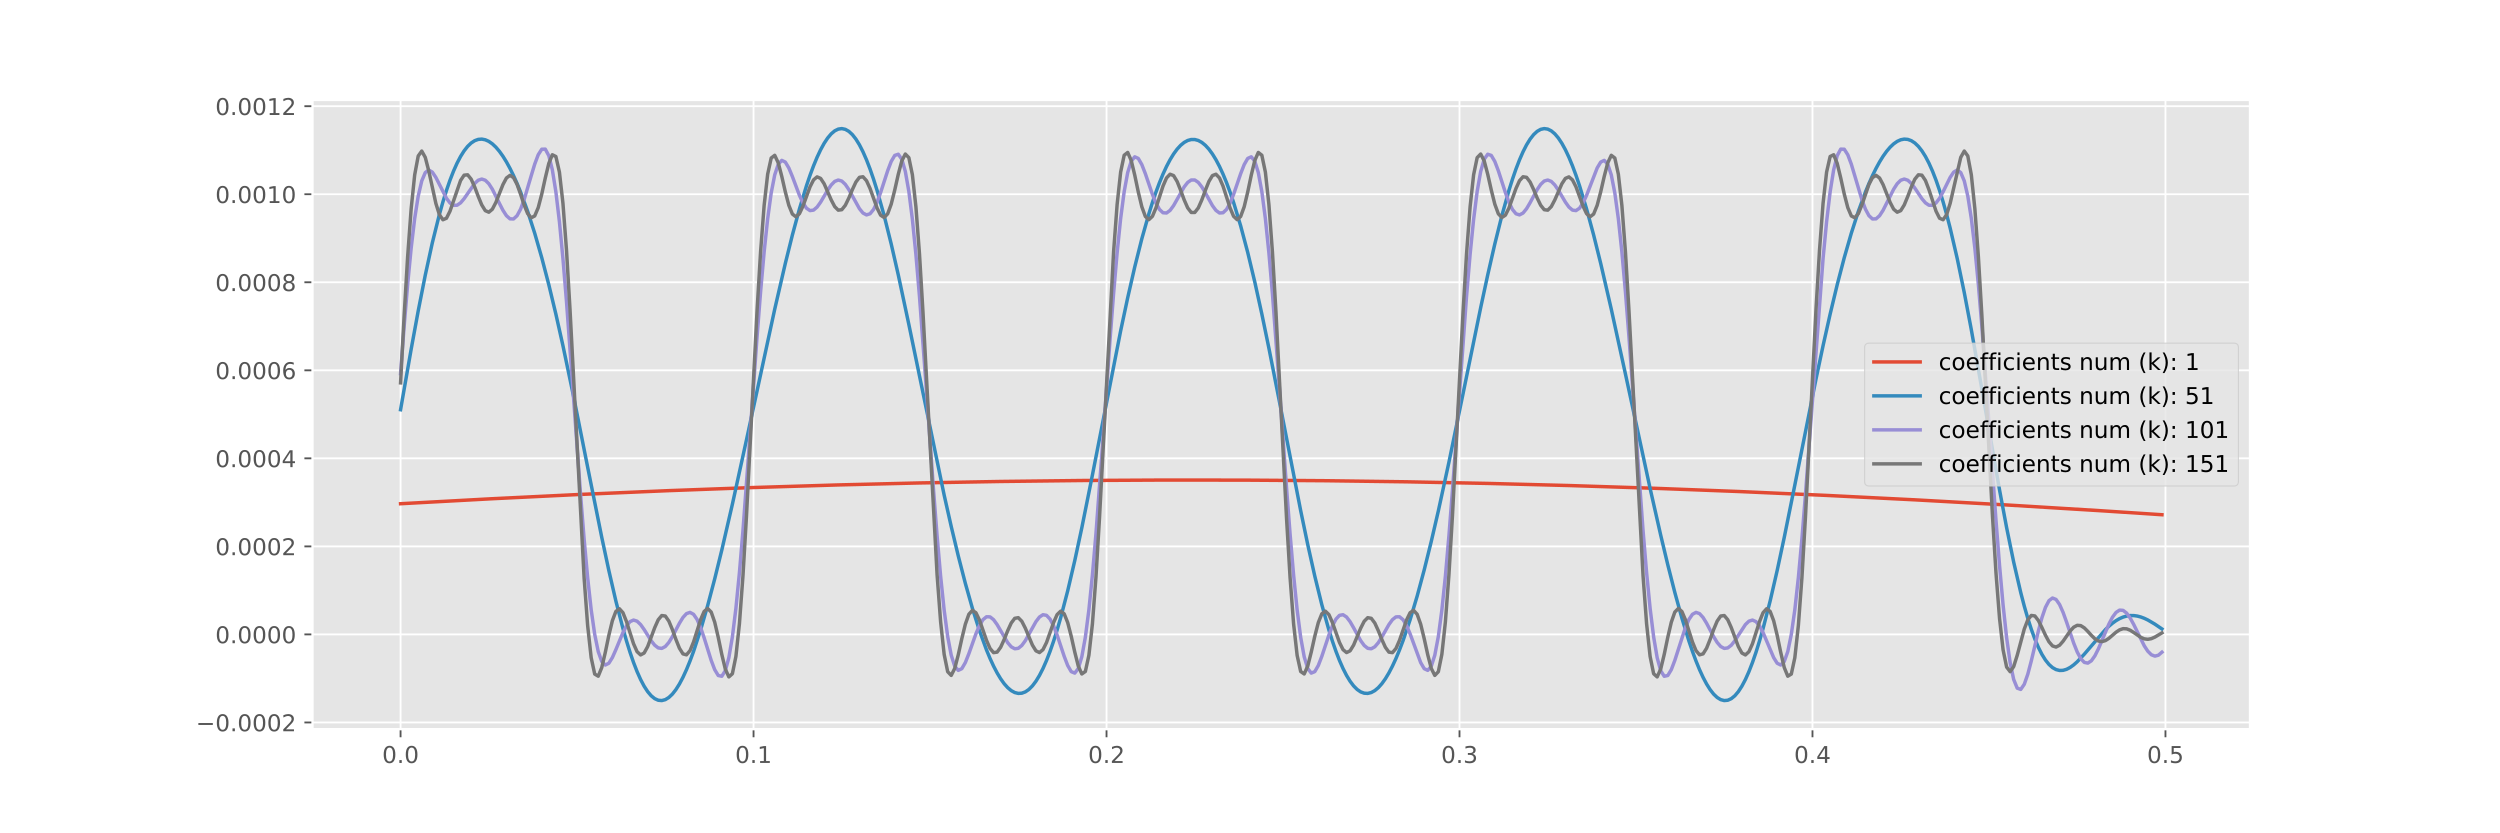<?xml version="1.0" encoding="utf-8" standalone="no"?>
<!DOCTYPE svg PUBLIC "-//W3C//DTD SVG 1.1//EN"
  "http://www.w3.org/Graphics/SVG/1.1/DTD/svg11.dtd">
<!-- Created with matplotlib (https://matplotlib.org/) -->
<svg height="360pt" version="1.1" viewBox="0 0 1080 360" width="1080pt" xmlns="http://www.w3.org/2000/svg" xmlns:xlink="http://www.w3.org/1999/xlink">
 <defs>
  <style type="text/css">
*{stroke-linecap:butt;stroke-linejoin:round;}
  </style>
 </defs>
 <g id="figure_1">
  <g id="patch_1">
   <path d="M 0 360 
L 1080 360 
L 1080 0 
L 0 0 
z
" style="fill:#ffffff;"/>
  </g>
  <g id="axes_1">
   <g id="patch_2">
    <path d="M 135 315 
L 972 315 
L 972 43.2 
L 135 43.2 
z
" style="fill:#e5e5e5;"/>
   </g>
   <g id="matplotlib.axis_1">
    <g id="xtick_1">
     <g id="line2d_1">
      <path clip-path="url(#p3562138bd5)" d="M 173.045 315 
L 173.045 43.2 
" style="fill:none;stroke:#ffffff;stroke-linecap:square;stroke-width:0.8;"/>
     </g>
     <g id="line2d_2">
      <defs>
       <path d="M 0 0 
L 0 3.5 
" id="mae68932c5f" style="stroke:#555555;stroke-width:0.8;"/>
      </defs>
      <g>
       <use style="fill:#555555;stroke:#555555;stroke-width:0.8;" x="173.045" xlink:href="#mae68932c5f" y="315"/>
      </g>
     </g>
     <g id="text_1">
      <!-- 0.0 -->
      <defs>
       <path d="M 31.781 66.406 
Q 24.172 66.406 20.328 58.906 
Q 16.5 51.422 16.5 36.375 
Q 16.5 21.391 20.328 13.891 
Q 24.172 6.391 31.781 6.391 
Q 39.453 6.391 43.281 13.891 
Q 47.125 21.391 47.125 36.375 
Q 47.125 51.422 43.281 58.906 
Q 39.453 66.406 31.781 66.406 
z
M 31.781 74.219 
Q 44.047 74.219 50.516 64.516 
Q 56.984 54.828 56.984 36.375 
Q 56.984 17.969 50.516 8.266 
Q 44.047 -1.422 31.781 -1.422 
Q 19.531 -1.422 13.062 8.266 
Q 6.594 17.969 6.594 36.375 
Q 6.594 54.828 13.062 64.516 
Q 19.531 74.219 31.781 74.219 
z
" id="DejaVuSans-48"/>
       <path d="M 10.688 12.406 
L 21 12.406 
L 21 0 
L 10.688 0 
z
" id="DejaVuSans-46"/>
      </defs>
      <g style="fill:#555555;" transform="translate(165.094 329.598)scale(0.1 -0.1)">
       <use xlink:href="#DejaVuSans-48"/>
       <use x="63.623" xlink:href="#DejaVuSans-46"/>
       <use x="95.41" xlink:href="#DejaVuSans-48"/>
      </g>
     </g>
    </g>
    <g id="xtick_2">
     <g id="line2d_3">
      <path clip-path="url(#p3562138bd5)" d="M 325.532 315 
L 325.532 43.2 
" style="fill:none;stroke:#ffffff;stroke-linecap:square;stroke-width:0.8;"/>
     </g>
     <g id="line2d_4">
      <g>
       <use style="fill:#555555;stroke:#555555;stroke-width:0.8;" x="325.532" xlink:href="#mae68932c5f" y="315"/>
      </g>
     </g>
     <g id="text_2">
      <!-- 0.1 -->
      <defs>
       <path d="M 12.406 8.297 
L 28.516 8.297 
L 28.516 63.922 
L 10.984 60.406 
L 10.984 69.391 
L 28.422 72.906 
L 38.281 72.906 
L 38.281 8.297 
L 54.391 8.297 
L 54.391 0 
L 12.406 0 
z
" id="DejaVuSans-49"/>
      </defs>
      <g style="fill:#555555;" transform="translate(317.581 329.598)scale(0.1 -0.1)">
       <use xlink:href="#DejaVuSans-48"/>
       <use x="63.623" xlink:href="#DejaVuSans-46"/>
       <use x="95.41" xlink:href="#DejaVuSans-49"/>
      </g>
     </g>
    </g>
    <g id="xtick_3">
     <g id="line2d_5">
      <path clip-path="url(#p3562138bd5)" d="M 478.019 315 
L 478.019 43.2 
" style="fill:none;stroke:#ffffff;stroke-linecap:square;stroke-width:0.8;"/>
     </g>
     <g id="line2d_6">
      <g>
       <use style="fill:#555555;stroke:#555555;stroke-width:0.8;" x="478.019" xlink:href="#mae68932c5f" y="315"/>
      </g>
     </g>
     <g id="text_3">
      <!-- 0.2 -->
      <defs>
       <path d="M 19.188 8.297 
L 53.609 8.297 
L 53.609 0 
L 7.328 0 
L 7.328 8.297 
Q 12.938 14.109 22.625 23.891 
Q 32.328 33.688 34.812 36.531 
Q 39.547 41.844 41.422 45.531 
Q 43.312 49.219 43.312 52.781 
Q 43.312 58.594 39.234 62.25 
Q 35.156 65.922 28.609 65.922 
Q 23.969 65.922 18.812 64.312 
Q 13.672 62.703 7.812 59.422 
L 7.812 69.391 
Q 13.766 71.781 18.938 73 
Q 24.125 74.219 28.422 74.219 
Q 39.75 74.219 46.484 68.547 
Q 53.219 62.891 53.219 53.422 
Q 53.219 48.922 51.531 44.891 
Q 49.859 40.875 45.406 35.406 
Q 44.188 33.984 37.641 27.219 
Q 31.109 20.453 19.188 8.297 
z
" id="DejaVuSans-50"/>
      </defs>
      <g style="fill:#555555;" transform="translate(470.067 329.598)scale(0.1 -0.1)">
       <use xlink:href="#DejaVuSans-48"/>
       <use x="63.623" xlink:href="#DejaVuSans-46"/>
       <use x="95.41" xlink:href="#DejaVuSans-50"/>
      </g>
     </g>
    </g>
    <g id="xtick_4">
     <g id="line2d_7">
      <path clip-path="url(#p3562138bd5)" d="M 630.506 315 
L 630.506 43.2 
" style="fill:none;stroke:#ffffff;stroke-linecap:square;stroke-width:0.8;"/>
     </g>
     <g id="line2d_8">
      <g>
       <use style="fill:#555555;stroke:#555555;stroke-width:0.8;" x="630.506" xlink:href="#mae68932c5f" y="315"/>
      </g>
     </g>
     <g id="text_4">
      <!-- 0.3 -->
      <defs>
       <path d="M 40.578 39.312 
Q 47.656 37.797 51.625 33 
Q 55.609 28.219 55.609 21.188 
Q 55.609 10.406 48.188 4.484 
Q 40.766 -1.422 27.094 -1.422 
Q 22.516 -1.422 17.656 -0.516 
Q 12.797 0.391 7.625 2.203 
L 7.625 11.719 
Q 11.719 9.328 16.594 8.109 
Q 21.484 6.891 26.812 6.891 
Q 36.078 6.891 40.938 10.547 
Q 45.797 14.203 45.797 21.188 
Q 45.797 27.641 41.281 31.266 
Q 36.766 34.906 28.719 34.906 
L 20.219 34.906 
L 20.219 43.016 
L 29.109 43.016 
Q 36.375 43.016 40.234 45.922 
Q 44.094 48.828 44.094 54.297 
Q 44.094 59.906 40.109 62.906 
Q 36.141 65.922 28.719 65.922 
Q 24.656 65.922 20.016 65.031 
Q 15.375 64.156 9.812 62.312 
L 9.812 71.094 
Q 15.438 72.656 20.344 73.438 
Q 25.25 74.219 29.594 74.219 
Q 40.828 74.219 47.359 69.109 
Q 53.906 64.016 53.906 55.328 
Q 53.906 49.266 50.438 45.094 
Q 46.969 40.922 40.578 39.312 
z
" id="DejaVuSans-51"/>
      </defs>
      <g style="fill:#555555;" transform="translate(622.554 329.598)scale(0.1 -0.1)">
       <use xlink:href="#DejaVuSans-48"/>
       <use x="63.623" xlink:href="#DejaVuSans-46"/>
       <use x="95.41" xlink:href="#DejaVuSans-51"/>
      </g>
     </g>
    </g>
    <g id="xtick_5">
     <g id="line2d_9">
      <path clip-path="url(#p3562138bd5)" d="M 782.993 315 
L 782.993 43.2 
" style="fill:none;stroke:#ffffff;stroke-linecap:square;stroke-width:0.8;"/>
     </g>
     <g id="line2d_10">
      <g>
       <use style="fill:#555555;stroke:#555555;stroke-width:0.8;" x="782.993" xlink:href="#mae68932c5f" y="315"/>
      </g>
     </g>
     <g id="text_5">
      <!-- 0.4 -->
      <defs>
       <path d="M 37.797 64.312 
L 12.891 25.391 
L 37.797 25.391 
z
M 35.203 72.906 
L 47.609 72.906 
L 47.609 25.391 
L 58.016 25.391 
L 58.016 17.188 
L 47.609 17.188 
L 47.609 0 
L 37.797 0 
L 37.797 17.188 
L 4.891 17.188 
L 4.891 26.703 
z
" id="DejaVuSans-52"/>
      </defs>
      <g style="fill:#555555;" transform="translate(775.041 329.598)scale(0.1 -0.1)">
       <use xlink:href="#DejaVuSans-48"/>
       <use x="63.623" xlink:href="#DejaVuSans-46"/>
       <use x="95.41" xlink:href="#DejaVuSans-52"/>
      </g>
     </g>
    </g>
    <g id="xtick_6">
     <g id="line2d_11">
      <path clip-path="url(#p3562138bd5)" d="M 935.479 315 
L 935.479 43.2 
" style="fill:none;stroke:#ffffff;stroke-linecap:square;stroke-width:0.8;"/>
     </g>
     <g id="line2d_12">
      <g>
       <use style="fill:#555555;stroke:#555555;stroke-width:0.8;" x="935.479" xlink:href="#mae68932c5f" y="315"/>
      </g>
     </g>
     <g id="text_6">
      <!-- 0.5 -->
      <defs>
       <path d="M 10.797 72.906 
L 49.516 72.906 
L 49.516 64.594 
L 19.828 64.594 
L 19.828 46.734 
Q 21.969 47.469 24.109 47.828 
Q 26.266 48.188 28.422 48.188 
Q 40.625 48.188 47.75 41.5 
Q 54.891 34.812 54.891 23.391 
Q 54.891 11.625 47.562 5.094 
Q 40.234 -1.422 26.906 -1.422 
Q 22.312 -1.422 17.547 -0.641 
Q 12.797 0.141 7.719 1.703 
L 7.719 11.625 
Q 12.109 9.234 16.797 8.062 
Q 21.484 6.891 26.703 6.891 
Q 35.156 6.891 40.078 11.328 
Q 45.016 15.766 45.016 23.391 
Q 45.016 31 40.078 35.438 
Q 35.156 39.891 26.703 39.891 
Q 22.75 39.891 18.812 39.016 
Q 14.891 38.141 10.797 36.281 
z
" id="DejaVuSans-53"/>
      </defs>
      <g style="fill:#555555;" transform="translate(927.528 329.598)scale(0.1 -0.1)">
       <use xlink:href="#DejaVuSans-48"/>
       <use x="63.623" xlink:href="#DejaVuSans-46"/>
       <use x="95.41" xlink:href="#DejaVuSans-53"/>
      </g>
     </g>
    </g>
   </g>
   <g id="matplotlib.axis_2">
    <g id="ytick_1">
     <g id="line2d_13">
      <path clip-path="url(#p3562138bd5)" d="M 135 312.102 
L 972 312.102 
" style="fill:none;stroke:#ffffff;stroke-linecap:square;stroke-width:0.8;"/>
     </g>
     <g id="line2d_14">
      <defs>
       <path d="M 0 0 
L -3.5 0 
" id="mbad7fc44ff" style="stroke:#555555;stroke-width:0.8;"/>
      </defs>
      <g>
       <use style="fill:#555555;stroke:#555555;stroke-width:0.8;" x="135" xlink:href="#mbad7fc44ff" y="312.102"/>
      </g>
     </g>
     <g id="text_7">
      <!-- −0.0002 -->
      <defs>
       <path d="M 10.594 35.5 
L 73.188 35.5 
L 73.188 27.203 
L 10.594 27.203 
z
" id="DejaVuSans-8722"/>
      </defs>
      <g style="fill:#555555;" transform="translate(84.63 315.901)scale(0.1 -0.1)">
       <use xlink:href="#DejaVuSans-8722"/>
       <use x="83.789" xlink:href="#DejaVuSans-48"/>
       <use x="147.412" xlink:href="#DejaVuSans-46"/>
       <use x="179.199" xlink:href="#DejaVuSans-48"/>
       <use x="242.822" xlink:href="#DejaVuSans-48"/>
       <use x="306.445" xlink:href="#DejaVuSans-48"/>
       <use x="370.068" xlink:href="#DejaVuSans-50"/>
      </g>
     </g>
    </g>
    <g id="ytick_2">
     <g id="line2d_15">
      <path clip-path="url(#p3562138bd5)" d="M 135 274.07 
L 972 274.07 
" style="fill:none;stroke:#ffffff;stroke-linecap:square;stroke-width:0.8;"/>
     </g>
     <g id="line2d_16">
      <g>
       <use style="fill:#555555;stroke:#555555;stroke-width:0.8;" x="135" xlink:href="#mbad7fc44ff" y="274.07"/>
      </g>
     </g>
     <g id="text_8">
      <!-- 0.0000 -->
      <g style="fill:#555555;" transform="translate(93.009 277.869)scale(0.1 -0.1)">
       <use xlink:href="#DejaVuSans-48"/>
       <use x="63.623" xlink:href="#DejaVuSans-46"/>
       <use x="95.41" xlink:href="#DejaVuSans-48"/>
       <use x="159.033" xlink:href="#DejaVuSans-48"/>
       <use x="222.656" xlink:href="#DejaVuSans-48"/>
       <use x="286.279" xlink:href="#DejaVuSans-48"/>
      </g>
     </g>
    </g>
    <g id="ytick_3">
     <g id="line2d_17">
      <path clip-path="url(#p3562138bd5)" d="M 135 236.038 
L 972 236.038 
" style="fill:none;stroke:#ffffff;stroke-linecap:square;stroke-width:0.8;"/>
     </g>
     <g id="line2d_18">
      <g>
       <use style="fill:#555555;stroke:#555555;stroke-width:0.8;" x="135" xlink:href="#mbad7fc44ff" y="236.038"/>
      </g>
     </g>
     <g id="text_9">
      <!-- 0.0002 -->
      <g style="fill:#555555;" transform="translate(93.009 239.838)scale(0.1 -0.1)">
       <use xlink:href="#DejaVuSans-48"/>
       <use x="63.623" xlink:href="#DejaVuSans-46"/>
       <use x="95.41" xlink:href="#DejaVuSans-48"/>
       <use x="159.033" xlink:href="#DejaVuSans-48"/>
       <use x="222.656" xlink:href="#DejaVuSans-48"/>
       <use x="286.279" xlink:href="#DejaVuSans-50"/>
      </g>
     </g>
    </g>
    <g id="ytick_4">
     <g id="line2d_19">
      <path clip-path="url(#p3562138bd5)" d="M 135 198.007 
L 972 198.007 
" style="fill:none;stroke:#ffffff;stroke-linecap:square;stroke-width:0.8;"/>
     </g>
     <g id="line2d_20">
      <g>
       <use style="fill:#555555;stroke:#555555;stroke-width:0.8;" x="135" xlink:href="#mbad7fc44ff" y="198.007"/>
      </g>
     </g>
     <g id="text_10">
      <!-- 0.0004 -->
      <g style="fill:#555555;" transform="translate(93.009 201.806)scale(0.1 -0.1)">
       <use xlink:href="#DejaVuSans-48"/>
       <use x="63.623" xlink:href="#DejaVuSans-46"/>
       <use x="95.41" xlink:href="#DejaVuSans-48"/>
       <use x="159.033" xlink:href="#DejaVuSans-48"/>
       <use x="222.656" xlink:href="#DejaVuSans-48"/>
       <use x="286.279" xlink:href="#DejaVuSans-52"/>
      </g>
     </g>
    </g>
    <g id="ytick_5">
     <g id="line2d_21">
      <path clip-path="url(#p3562138bd5)" d="M 135 159.975 
L 972 159.975 
" style="fill:none;stroke:#ffffff;stroke-linecap:square;stroke-width:0.8;"/>
     </g>
     <g id="line2d_22">
      <g>
       <use style="fill:#555555;stroke:#555555;stroke-width:0.8;" x="135" xlink:href="#mbad7fc44ff" y="159.975"/>
      </g>
     </g>
     <g id="text_11">
      <!-- 0.0006 -->
      <defs>
       <path d="M 33.016 40.375 
Q 26.375 40.375 22.484 35.828 
Q 18.609 31.297 18.609 23.391 
Q 18.609 15.531 22.484 10.953 
Q 26.375 6.391 33.016 6.391 
Q 39.656 6.391 43.531 10.953 
Q 47.406 15.531 47.406 23.391 
Q 47.406 31.297 43.531 35.828 
Q 39.656 40.375 33.016 40.375 
z
M 52.594 71.297 
L 52.594 62.312 
Q 48.875 64.062 45.094 64.984 
Q 41.312 65.922 37.594 65.922 
Q 27.828 65.922 22.672 59.328 
Q 17.531 52.734 16.797 39.406 
Q 19.672 43.656 24.016 45.922 
Q 28.375 48.188 33.594 48.188 
Q 44.578 48.188 50.953 41.516 
Q 57.328 34.859 57.328 23.391 
Q 57.328 12.156 50.688 5.359 
Q 44.047 -1.422 33.016 -1.422 
Q 20.359 -1.422 13.672 8.266 
Q 6.984 17.969 6.984 36.375 
Q 6.984 53.656 15.188 63.938 
Q 23.391 74.219 37.203 74.219 
Q 40.922 74.219 44.703 73.484 
Q 48.484 72.75 52.594 71.297 
z
" id="DejaVuSans-54"/>
      </defs>
      <g style="fill:#555555;" transform="translate(93.009 163.774)scale(0.1 -0.1)">
       <use xlink:href="#DejaVuSans-48"/>
       <use x="63.623" xlink:href="#DejaVuSans-46"/>
       <use x="95.41" xlink:href="#DejaVuSans-48"/>
       <use x="159.033" xlink:href="#DejaVuSans-48"/>
       <use x="222.656" xlink:href="#DejaVuSans-48"/>
       <use x="286.279" xlink:href="#DejaVuSans-54"/>
      </g>
     </g>
    </g>
    <g id="ytick_6">
     <g id="line2d_23">
      <path clip-path="url(#p3562138bd5)" d="M 135 121.943 
L 972 121.943 
" style="fill:none;stroke:#ffffff;stroke-linecap:square;stroke-width:0.8;"/>
     </g>
     <g id="line2d_24">
      <g>
       <use style="fill:#555555;stroke:#555555;stroke-width:0.8;" x="135" xlink:href="#mbad7fc44ff" y="121.943"/>
      </g>
     </g>
     <g id="text_12">
      <!-- 0.0008 -->
      <defs>
       <path d="M 31.781 34.625 
Q 24.75 34.625 20.719 30.859 
Q 16.703 27.094 16.703 20.516 
Q 16.703 13.922 20.719 10.156 
Q 24.75 6.391 31.781 6.391 
Q 38.812 6.391 42.859 10.172 
Q 46.922 13.969 46.922 20.516 
Q 46.922 27.094 42.891 30.859 
Q 38.875 34.625 31.781 34.625 
z
M 21.922 38.812 
Q 15.578 40.375 12.031 44.719 
Q 8.5 49.078 8.5 55.328 
Q 8.5 64.062 14.719 69.141 
Q 20.953 74.219 31.781 74.219 
Q 42.672 74.219 48.875 69.141 
Q 55.078 64.062 55.078 55.328 
Q 55.078 49.078 51.531 44.719 
Q 48 40.375 41.703 38.812 
Q 48.828 37.156 52.797 32.312 
Q 56.781 27.484 56.781 20.516 
Q 56.781 9.906 50.312 4.234 
Q 43.844 -1.422 31.781 -1.422 
Q 19.734 -1.422 13.25 4.234 
Q 6.781 9.906 6.781 20.516 
Q 6.781 27.484 10.781 32.312 
Q 14.797 37.156 21.922 38.812 
z
M 18.312 54.391 
Q 18.312 48.734 21.844 45.562 
Q 25.391 42.391 31.781 42.391 
Q 38.141 42.391 41.719 45.562 
Q 45.312 48.734 45.312 54.391 
Q 45.312 60.062 41.719 63.234 
Q 38.141 66.406 31.781 66.406 
Q 25.391 66.406 21.844 63.234 
Q 18.312 60.062 18.312 54.391 
z
" id="DejaVuSans-56"/>
      </defs>
      <g style="fill:#555555;" transform="translate(93.009 125.742)scale(0.1 -0.1)">
       <use xlink:href="#DejaVuSans-48"/>
       <use x="63.623" xlink:href="#DejaVuSans-46"/>
       <use x="95.41" xlink:href="#DejaVuSans-48"/>
       <use x="159.033" xlink:href="#DejaVuSans-48"/>
       <use x="222.656" xlink:href="#DejaVuSans-48"/>
       <use x="286.279" xlink:href="#DejaVuSans-56"/>
      </g>
     </g>
    </g>
    <g id="ytick_7">
     <g id="line2d_25">
      <path clip-path="url(#p3562138bd5)" d="M 135 83.911 
L 972 83.911 
" style="fill:none;stroke:#ffffff;stroke-linecap:square;stroke-width:0.8;"/>
     </g>
     <g id="line2d_26">
      <g>
       <use style="fill:#555555;stroke:#555555;stroke-width:0.8;" x="135" xlink:href="#mbad7fc44ff" y="83.911"/>
      </g>
     </g>
     <g id="text_13">
      <!-- 0.0010 -->
      <g style="fill:#555555;" transform="translate(93.009 87.71)scale(0.1 -0.1)">
       <use xlink:href="#DejaVuSans-48"/>
       <use x="63.623" xlink:href="#DejaVuSans-46"/>
       <use x="95.41" xlink:href="#DejaVuSans-48"/>
       <use x="159.033" xlink:href="#DejaVuSans-48"/>
       <use x="222.656" xlink:href="#DejaVuSans-49"/>
       <use x="286.279" xlink:href="#DejaVuSans-48"/>
      </g>
     </g>
    </g>
    <g id="ytick_8">
     <g id="line2d_27">
      <path clip-path="url(#p3562138bd5)" d="M 135 45.879 
L 972 45.879 
" style="fill:none;stroke:#ffffff;stroke-linecap:square;stroke-width:0.8;"/>
     </g>
     <g id="line2d_28">
      <g>
       <use style="fill:#555555;stroke:#555555;stroke-width:0.8;" x="135" xlink:href="#mbad7fc44ff" y="45.879"/>
      </g>
     </g>
     <g id="text_14">
      <!-- 0.0012 -->
      <g style="fill:#555555;" transform="translate(93.009 49.679)scale(0.1 -0.1)">
       <use xlink:href="#DejaVuSans-48"/>
       <use x="63.623" xlink:href="#DejaVuSans-46"/>
       <use x="95.41" xlink:href="#DejaVuSans-48"/>
       <use x="159.033" xlink:href="#DejaVuSans-48"/>
       <use x="222.656" xlink:href="#DejaVuSans-49"/>
       <use x="286.279" xlink:href="#DejaVuSans-50"/>
      </g>
     </g>
    </g>
   </g>
   <g id="line2d_29">
    <path clip-path="url(#p3562138bd5)" d="M 173.045 217.61 
L 212.692 215.448 
L 250.814 213.588 
L 288.935 211.955 
L 325.532 210.609 
L 362.129 209.489 
L 397.201 208.633 
L 432.273 207.995 
L 467.345 207.577 
L 502.417 207.382 
L 537.489 207.412 
L 572.561 207.665 
L 607.633 208.14 
L 642.705 208.836 
L 677.777 209.748 
L 714.374 210.925 
L 750.97 212.326 
L 789.092 214.015 
L 827.214 215.927 
L 866.86 218.14 
L 908.032 220.666 
L 933.955 222.366 
L 933.955 222.366 
" style="fill:none;stroke:#e24a33;stroke-linecap:square;stroke-width:1.5;"/>
   </g>
   <g id="line2d_30">
    <path clip-path="url(#p3562138bd5)" d="M 173.045 176.995 
L 177.62 150.874 
L 180.67 134.29 
L 183.72 118.845 
L 186.769 104.87 
L 189.819 92.623 
L 191.344 87.204 
L 192.869 82.276 
L 194.394 77.848 
L 195.918 73.925 
L 197.443 70.507 
L 198.968 67.591 
L 200.493 65.17 
L 202.018 63.236 
L 203.543 61.775 
L 205.068 60.775 
L 206.593 60.22 
L 208.117 60.096 
L 209.642 60.385 
L 211.167 61.072 
L 212.692 62.142 
L 214.217 63.579 
L 215.742 65.371 
L 217.267 67.504 
L 218.791 69.969 
L 220.316 72.756 
L 221.841 75.857 
L 223.366 79.264 
L 224.891 82.973 
L 227.941 91.279 
L 230.99 100.743 
L 234.04 111.334 
L 237.09 123.012 
L 240.14 135.71 
L 243.189 149.329 
L 247.764 171.163 
L 253.863 201.801 
L 259.963 232.159 
L 263.013 246.433 
L 266.062 259.661 
L 269.112 271.531 
L 270.637 276.867 
L 272.162 281.761 
L 273.687 286.187 
L 275.212 290.119 
L 276.736 293.538 
L 278.261 296.427 
L 279.786 298.774 
L 281.311 300.572 
L 282.836 301.815 
L 284.361 302.505 
L 285.886 302.645 
L 287.411 302.244 
L 288.935 301.312 
L 290.46 299.863 
L 291.985 297.915 
L 293.51 295.487 
L 295.035 292.6 
L 296.56 289.278 
L 298.085 285.545 
L 299.609 281.426 
L 302.659 272.135 
L 305.709 261.611 
L 308.759 250.055 
L 311.808 237.656 
L 316.383 217.851 
L 322.483 189.995 
L 334.681 133.574 
L 339.256 113.791 
L 342.306 101.53 
L 345.356 90.266 
L 348.405 80.225 
L 349.93 75.734 
L 351.455 71.632 
L 352.98 67.945 
L 354.505 64.699 
L 356.03 61.914 
L 357.554 59.613 
L 359.079 57.813 
L 360.604 56.529 
L 362.129 55.773 
L 363.654 55.555 
L 365.179 55.878 
L 366.704 56.746 
L 368.229 58.156 
L 369.753 60.102 
L 371.278 62.575 
L 372.803 65.562 
L 374.328 69.048 
L 375.853 73.011 
L 377.378 77.43 
L 378.903 82.28 
L 381.952 93.157 
L 385.002 105.397 
L 388.052 118.735 
L 392.626 140.193 
L 407.875 213.885 
L 410.925 227.421 
L 413.975 240.169 
L 417.024 251.999 
L 420.074 262.79 
L 423.124 272.425 
L 426.174 280.787 
L 427.698 284.454 
L 429.223 287.759 
L 430.748 290.687 
L 432.273 293.224 
L 433.798 295.354 
L 435.323 297.065 
L 436.848 298.343 
L 438.372 299.175 
L 439.897 299.55 
L 441.422 299.459 
L 442.947 298.893 
L 444.472 297.845 
L 445.997 296.312 
L 447.522 294.291 
L 449.047 291.784 
L 450.571 288.793 
L 452.096 285.326 
L 453.621 281.39 
L 455.146 277 
L 456.671 272.171 
L 458.196 266.921 
L 461.245 255.25 
L 464.295 242.196 
L 467.345 228.008 
L 471.92 205.219 
L 484.119 142.932 
L 487.168 128.607 
L 490.218 115.28 
L 493.268 103.142 
L 496.317 92.345 
L 497.842 87.487 
L 499.367 83.006 
L 500.892 78.909 
L 502.417 75.206 
L 503.942 71.903 
L 505.467 69.005 
L 506.992 66.515 
L 508.516 64.436 
L 510.041 62.771 
L 511.566 61.521 
L 513.091 60.687 
L 514.616 60.27 
L 516.141 60.27 
L 517.666 60.687 
L 519.19 61.521 
L 520.715 62.771 
L 522.24 64.436 
L 523.765 66.515 
L 525.29 69.005 
L 526.815 71.903 
L 528.34 75.206 
L 529.865 78.909 
L 531.389 83.006 
L 532.914 87.487 
L 535.964 97.568 
L 539.014 109.052 
L 542.063 121.806 
L 545.113 135.658 
L 548.163 150.4 
L 552.738 173.637 
L 561.887 220.575 
L 564.937 235.227 
L 567.986 248.881 
L 571.036 261.273 
L 574.086 272.171 
L 575.611 277 
L 577.135 281.39 
L 578.66 285.326 
L 580.185 288.793 
L 581.71 291.784 
L 583.235 294.291 
L 584.76 296.312 
L 586.285 297.845 
L 587.81 298.893 
L 589.334 299.459 
L 590.859 299.55 
L 592.384 299.175 
L 593.909 298.343 
L 595.434 297.065 
L 596.959 295.354 
L 598.484 293.224 
L 600.008 290.687 
L 601.533 287.759 
L 603.058 284.454 
L 604.583 280.787 
L 606.108 276.772 
L 609.158 267.759 
L 612.207 257.532 
L 615.257 246.207 
L 618.307 233.902 
L 621.357 220.743 
L 625.931 199.707 
L 632.031 170.099 
L 639.655 132.893 
L 642.705 118.735 
L 645.755 105.397 
L 648.804 93.157 
L 651.854 82.28 
L 653.379 77.43 
L 654.904 73.011 
L 656.429 69.048 
L 657.953 65.562 
L 659.478 62.575 
L 661.003 60.102 
L 662.528 58.156 
L 664.053 56.746 
L 665.578 55.878 
L 667.103 55.555 
L 668.628 55.773 
L 670.152 56.529 
L 671.677 57.813 
L 673.202 59.613 
L 674.727 61.914 
L 676.252 64.699 
L 677.777 67.945 
L 679.302 71.632 
L 680.826 75.734 
L 682.351 80.225 
L 685.401 90.266 
L 688.451 101.53 
L 691.501 113.791 
L 696.075 133.574 
L 702.175 161.514 
L 712.849 211.006 
L 717.423 231.194 
L 720.473 243.95 
L 723.523 255.95 
L 726.573 267.015 
L 729.622 276.948 
L 731.147 281.426 
L 732.672 285.545 
L 734.197 289.278 
L 735.722 292.6 
L 737.247 295.487 
L 738.771 297.915 
L 740.296 299.863 
L 741.821 301.312 
L 743.346 302.244 
L 744.871 302.645 
L 746.396 302.505 
L 747.921 301.815 
L 749.446 300.572 
L 750.97 298.774 
L 752.495 296.427 
L 754.02 293.538 
L 755.545 290.119 
L 757.07 286.187 
L 758.595 281.761 
L 760.12 276.867 
L 761.644 271.531 
L 764.694 259.661 
L 767.744 246.433 
L 770.794 232.159 
L 775.368 209.513 
L 784.517 163.728 
L 787.567 149.329 
L 790.617 135.71 
L 793.667 123.012 
L 796.716 111.334 
L 799.766 100.743 
L 802.816 91.279 
L 805.866 82.973 
L 807.391 79.264 
L 808.915 75.857 
L 810.44 72.756 
L 811.965 69.969 
L 813.49 67.504 
L 815.015 65.371 
L 816.54 63.579 
L 818.065 62.142 
L 819.589 61.072 
L 821.114 60.385 
L 822.639 60.096 
L 824.164 60.22 
L 825.689 60.775 
L 827.214 61.775 
L 828.739 63.236 
L 830.264 65.17 
L 831.788 67.591 
L 833.313 70.507 
L 834.838 73.925 
L 836.363 77.848 
L 837.888 82.276 
L 839.413 87.204 
L 840.938 92.623 
L 842.462 98.518 
L 845.512 111.656 
L 848.562 126.403 
L 851.612 142.464 
L 856.186 168.196 
L 863.811 211.713 
L 866.86 227.947 
L 869.91 242.834 
L 872.96 255.994 
L 874.485 261.832 
L 876.01 267.134 
L 877.534 271.881 
L 879.059 276.058 
L 880.584 279.659 
L 882.109 282.682 
L 883.634 285.136 
L 885.159 287.035 
L 886.684 288.4 
L 888.209 289.257 
L 889.733 289.639 
L 891.258 289.583 
L 892.783 289.132 
L 894.308 288.331 
L 895.833 287.229 
L 897.358 285.875 
L 900.407 282.618 
L 909.557 271.962 
L 911.082 270.5 
L 912.606 269.212 
L 914.131 268.119 
L 915.656 267.237 
L 917.181 266.576 
L 918.706 266.138 
L 920.231 265.924 
L 921.756 265.927 
L 923.28 266.136 
L 924.805 266.536 
L 926.33 267.108 
L 927.855 267.83 
L 930.905 269.623 
L 933.955 271.702 
L 933.955 271.702 
" style="fill:none;stroke:#348abd;stroke-linecap:square;stroke-width:1.5;"/>
   </g>
   <g id="line2d_31">
    <path clip-path="url(#p3562138bd5)" d="M 173.045 161.419 
L 174.57 141.26 
L 176.095 122.984 
L 177.62 107.214 
L 179.145 94.38 
L 180.67 84.697 
L 182.195 78.157 
L 183.72 74.542 
L 185.244 73.455 
L 186.769 74.363 
L 188.294 76.651 
L 192.869 85.648 
L 194.394 87.677 
L 195.918 88.705 
L 197.443 88.661 
L 198.968 87.63 
L 200.493 85.832 
L 205.068 79.245 
L 206.593 77.859 
L 208.117 77.354 
L 209.642 77.858 
L 211.167 79.366 
L 212.692 81.732 
L 215.742 87.861 
L 217.267 90.84 
L 218.791 93.193 
L 220.316 94.538 
L 221.841 94.587 
L 223.366 93.187 
L 224.891 90.349 
L 226.416 86.265 
L 229.466 75.972 
L 230.99 70.921 
L 232.515 66.848 
L 234.04 64.465 
L 235.565 64.426 
L 237.09 67.27 
L 238.615 73.369 
L 240.14 82.886 
L 241.665 95.756 
L 243.189 111.68 
L 244.714 130.142 
L 247.764 171.758 
L 250.814 213.828 
L 252.339 232.851 
L 253.863 249.548 
L 255.388 263.392 
L 256.913 274.066 
L 258.438 281.482 
L 259.963 285.777 
L 261.488 287.289 
L 263.013 286.52 
L 264.538 284.08 
L 266.062 280.633 
L 269.112 273.263 
L 270.637 270.394 
L 272.162 268.546 
L 273.687 267.869 
L 275.212 268.346 
L 276.736 269.803 
L 278.261 271.95 
L 281.311 276.801 
L 282.836 278.731 
L 284.361 279.899 
L 285.886 280.109 
L 287.411 279.296 
L 288.935 277.538 
L 290.46 275.048 
L 293.51 269.242 
L 295.035 266.752 
L 296.56 265.082 
L 298.085 264.555 
L 299.609 265.378 
L 301.134 267.596 
L 302.659 271.082 
L 304.184 275.527 
L 307.234 285.28 
L 308.759 289.301 
L 310.284 291.814 
L 311.808 292.146 
L 313.333 289.726 
L 314.858 284.136 
L 316.383 275.162 
L 317.908 262.816 
L 319.433 247.345 
L 320.958 229.223 
L 324.007 187.84 
L 327.057 145.382 
L 328.582 125.98 
L 330.107 108.829 
L 331.632 94.503 
L 333.157 83.366 
L 334.681 75.552 
L 336.206 70.96 
L 337.731 69.279 
L 339.256 70.021 
L 340.781 72.575 
L 342.306 76.263 
L 345.356 84.384 
L 346.88 87.684 
L 348.405 89.945 
L 349.93 90.977 
L 351.455 90.763 
L 352.98 89.453 
L 354.505 87.326 
L 357.554 82.148 
L 359.079 79.908 
L 360.604 78.371 
L 362.129 77.771 
L 363.654 78.213 
L 365.179 79.652 
L 366.704 81.907 
L 371.278 90.155 
L 372.803 92.028 
L 374.328 92.837 
L 375.853 92.349 
L 377.378 90.484 
L 378.903 87.336 
L 380.427 83.179 
L 383.477 73.757 
L 385.002 69.749 
L 386.527 67.145 
L 388.052 66.629 
L 389.577 68.791 
L 391.102 74.074 
L 392.626 82.725 
L 394.151 94.764 
L 395.676 109.971 
L 397.201 127.898 
L 400.251 169.16 
L 403.301 211.87 
L 404.825 231.509 
L 406.35 248.941 
L 407.875 263.563 
L 409.4 274.983 
L 410.925 283.042 
L 412.45 287.814 
L 413.975 289.596 
L 415.499 288.866 
L 417.024 286.237 
L 418.549 282.395 
L 421.599 273.798 
L 423.124 270.224 
L 424.649 267.7 
L 426.174 266.442 
L 427.698 266.487 
L 429.223 267.701 
L 430.748 269.813 
L 435.323 277.639 
L 436.848 279.415 
L 438.372 280.269 
L 439.897 280.073 
L 441.422 278.846 
L 442.947 276.751 
L 447.522 268.555 
L 449.047 266.554 
L 450.571 265.561 
L 452.096 265.827 
L 453.621 267.454 
L 455.146 270.372 
L 456.671 274.326 
L 459.721 283.504 
L 461.245 287.491 
L 462.77 290.145 
L 464.295 290.778 
L 465.82 288.785 
L 467.345 283.709 
L 468.87 275.281 
L 470.395 263.462 
L 471.92 248.448 
L 473.444 230.67 
L 476.494 189.524 
L 479.544 146.668 
L 481.069 126.871 
L 482.594 109.246 
L 484.119 94.412 
L 485.643 82.783 
L 487.168 74.538 
L 488.693 69.619 
L 490.218 67.744 
L 491.743 68.443 
L 493.268 71.106 
L 494.793 75.043 
L 497.842 83.967 
L 499.367 87.743 
L 500.892 90.469 
L 502.417 91.908 
L 503.942 92.01 
L 505.467 90.891 
L 506.992 88.815 
L 511.566 80.744 
L 513.091 78.795 
L 514.616 77.748 
L 516.141 77.748 
L 517.666 78.795 
L 519.19 80.744 
L 520.715 83.32 
L 523.765 88.815 
L 525.29 90.891 
L 526.815 92.01 
L 528.34 91.908 
L 529.865 90.469 
L 531.389 87.743 
L 532.914 83.967 
L 535.964 75.043 
L 537.489 71.106 
L 539.014 68.443 
L 540.539 67.744 
L 542.063 69.619 
L 543.588 74.538 
L 545.113 82.783 
L 546.638 94.412 
L 548.163 109.246 
L 549.688 126.871 
L 552.738 167.849 
L 555.787 210.763 
L 557.312 230.67 
L 558.837 248.448 
L 560.362 263.462 
L 561.887 275.281 
L 563.412 283.709 
L 564.937 288.785 
L 566.461 290.778 
L 567.986 290.145 
L 569.511 287.491 
L 571.036 283.504 
L 574.086 274.326 
L 575.611 270.372 
L 577.135 267.454 
L 578.66 265.827 
L 580.185 265.561 
L 581.71 266.554 
L 583.235 268.555 
L 584.76 271.202 
L 587.81 276.751 
L 589.334 278.846 
L 590.859 280.073 
L 592.384 280.269 
L 593.909 279.415 
L 595.434 277.639 
L 596.959 275.199 
L 600.008 269.813 
L 601.533 267.701 
L 603.058 266.487 
L 604.583 266.442 
L 606.108 267.7 
L 607.633 270.224 
L 609.158 273.798 
L 613.732 286.237 
L 615.257 288.866 
L 616.782 289.596 
L 618.307 287.814 
L 619.832 283.042 
L 621.357 274.983 
L 622.881 263.563 
L 624.406 248.941 
L 625.931 231.509 
L 627.456 211.87 
L 633.556 127.898 
L 635.08 109.971 
L 636.605 94.764 
L 638.13 82.725 
L 639.655 74.074 
L 641.18 68.791 
L 642.705 66.629 
L 644.23 67.145 
L 645.755 69.749 
L 647.279 73.757 
L 650.329 83.179 
L 651.854 87.336 
L 653.379 90.484 
L 654.904 92.349 
L 656.429 92.837 
L 657.953 92.028 
L 659.478 90.155 
L 661.003 87.567 
L 664.053 81.907 
L 665.578 79.652 
L 667.103 78.213 
L 668.628 77.771 
L 670.152 78.371 
L 671.677 79.908 
L 673.202 82.148 
L 676.252 87.326 
L 677.777 89.453 
L 679.302 90.763 
L 680.826 90.977 
L 682.351 89.945 
L 683.876 87.684 
L 685.401 84.384 
L 689.976 72.575 
L 691.501 70.021 
L 693.025 69.279 
L 694.55 70.96 
L 696.075 75.552 
L 697.6 83.366 
L 699.125 94.503 
L 700.65 108.829 
L 702.175 125.98 
L 703.699 145.382 
L 709.799 229.223 
L 711.324 247.345 
L 712.849 262.816 
L 714.374 275.162 
L 715.898 284.136 
L 717.423 289.726 
L 718.948 292.146 
L 720.473 291.814 
L 721.998 289.301 
L 723.523 285.28 
L 728.097 271.082 
L 729.622 267.596 
L 731.147 265.378 
L 732.672 264.555 
L 734.197 265.082 
L 735.722 266.752 
L 737.247 269.242 
L 740.296 275.048 
L 741.821 277.538 
L 743.346 279.296 
L 744.871 280.109 
L 746.396 279.899 
L 747.921 278.731 
L 749.446 276.801 
L 754.02 269.803 
L 755.545 268.346 
L 757.07 267.869 
L 758.595 268.546 
L 760.12 270.394 
L 761.644 273.263 
L 766.219 284.08 
L 767.744 286.52 
L 769.269 287.289 
L 770.794 285.777 
L 772.319 281.482 
L 773.843 274.066 
L 775.368 263.392 
L 776.893 249.548 
L 778.418 232.851 
L 779.943 213.828 
L 787.567 111.68 
L 789.092 95.756 
L 790.617 82.886 
L 792.142 73.369 
L 793.667 67.27 
L 795.192 64.426 
L 796.716 64.465 
L 798.241 66.848 
L 799.766 70.921 
L 804.341 86.265 
L 805.866 90.349 
L 807.391 93.187 
L 808.915 94.587 
L 810.44 94.538 
L 811.965 93.193 
L 813.49 90.84 
L 818.065 81.732 
L 819.589 79.366 
L 821.114 77.858 
L 822.639 77.354 
L 824.164 77.859 
L 825.689 79.245 
L 827.214 81.265 
L 830.264 85.832 
L 831.788 87.63 
L 833.313 88.661 
L 834.838 88.705 
L 836.363 87.677 
L 837.888 85.648 
L 839.413 82.853 
L 842.462 76.651 
L 843.987 74.363 
L 845.512 73.455 
L 847.037 74.542 
L 848.562 78.157 
L 850.087 84.697 
L 851.612 94.38 
L 853.137 107.214 
L 854.661 122.984 
L 856.186 141.26 
L 859.236 182.689 
L 862.286 225.051 
L 863.811 244.373 
L 865.335 261.396 
L 866.86 275.503 
L 868.385 286.277 
L 869.91 293.523 
L 871.435 297.284 
L 872.96 297.824 
L 874.485 295.606 
L 876.01 291.244 
L 877.534 285.453 
L 880.584 272.574 
L 882.109 266.865 
L 883.634 262.383 
L 885.159 259.484 
L 886.684 258.345 
L 888.209 258.957 
L 889.733 261.138 
L 891.258 264.566 
L 892.783 268.812 
L 895.833 277.821 
L 897.358 281.647 
L 898.883 284.507 
L 900.407 286.152 
L 901.932 286.466 
L 903.457 285.473 
L 904.982 283.33 
L 906.507 280.301 
L 911.082 269.515 
L 912.606 266.608 
L 914.131 264.564 
L 915.656 263.565 
L 917.181 263.681 
L 918.706 264.868 
L 920.231 266.972 
L 921.756 269.752 
L 926.33 279.002 
L 927.855 281.328 
L 929.38 282.853 
L 930.905 283.439 
L 932.43 283.049 
L 933.955 281.745 
L 933.955 281.745 
" style="fill:none;stroke:#988ed5;stroke-linecap:square;stroke-width:1.5;"/>
   </g>
   <g id="line2d_32">
    <path clip-path="url(#p3562138bd5)" d="M 173.045 165.392 
L 174.57 136.615 
L 176.095 110.931 
L 177.62 90.177 
L 179.145 75.535 
L 180.67 67.381 
L 182.195 65.26 
L 183.72 67.995 
L 185.244 73.913 
L 188.294 87.871 
L 189.819 92.743 
L 191.344 94.929 
L 192.869 94.275 
L 194.394 91.238 
L 198.968 77.968 
L 200.493 75.681 
L 202.018 75.514 
L 203.543 77.395 
L 205.068 80.786 
L 206.593 84.825 
L 208.117 88.524 
L 209.642 90.999 
L 211.167 91.669 
L 212.692 90.382 
L 214.217 87.455 
L 217.267 79.755 
L 218.791 76.89 
L 220.316 75.759 
L 221.841 76.723 
L 223.366 79.649 
L 224.891 83.909 
L 226.416 88.502 
L 227.941 92.254 
L 229.466 94.088 
L 230.99 93.283 
L 232.515 89.685 
L 234.04 83.822 
L 235.565 76.883 
L 237.09 70.575 
L 238.615 66.857 
L 240.14 67.619 
L 241.665 74.337 
L 243.189 87.791 
L 244.714 107.879 
L 246.239 133.579 
L 252.339 249.701 
L 253.863 270.236 
L 255.388 284.129 
L 256.913 291.188 
L 258.438 292.118 
L 259.963 288.362 
L 261.488 281.814 
L 263.013 274.482 
L 264.538 268.154 
L 266.062 264.115 
L 267.587 262.987 
L 269.112 264.685 
L 270.637 268.52 
L 273.687 278.096 
L 275.212 281.515 
L 276.736 282.928 
L 278.261 282.103 
L 279.786 279.336 
L 282.836 271.15 
L 284.361 267.732 
L 285.886 265.913 
L 287.411 266.122 
L 288.935 268.31 
L 290.46 271.962 
L 291.985 276.21 
L 293.51 280.03 
L 295.035 282.473 
L 296.56 282.885 
L 298.085 281.07 
L 299.609 277.351 
L 302.659 267.73 
L 304.184 264.163 
L 305.709 262.857 
L 307.234 264.411 
L 308.759 268.808 
L 310.284 275.342 
L 311.808 282.678 
L 313.333 289.025 
L 314.858 292.422 
L 316.383 291.057 
L 317.908 283.591 
L 319.433 269.414 
L 320.958 248.787 
L 322.483 222.847 
L 327.057 133.977 
L 328.582 108.635 
L 330.107 88.73 
L 331.632 75.239 
L 333.157 68.269 
L 334.681 67.098 
L 336.206 70.342 
L 337.731 76.225 
L 339.256 82.887 
L 340.781 88.692 
L 342.306 92.466 
L 343.831 93.645 
L 345.356 92.297 
L 346.88 89.03 
L 349.93 80.709 
L 351.455 77.698 
L 352.98 76.414 
L 354.505 77.064 
L 356.03 79.394 
L 359.079 86.357 
L 360.604 89.263 
L 362.129 90.795 
L 363.654 90.585 
L 365.179 88.681 
L 366.704 85.53 
L 368.229 81.887 
L 369.753 78.639 
L 371.278 76.609 
L 372.803 76.361 
L 374.328 78.057 
L 375.853 81.403 
L 378.903 89.894 
L 380.427 92.959 
L 381.952 93.958 
L 383.477 92.36 
L 385.002 88.19 
L 386.527 82.099 
L 388.052 75.323 
L 389.577 69.526 
L 391.102 66.547 
L 392.626 68.107 
L 394.151 75.503 
L 395.676 89.362 
L 397.201 109.497 
L 398.726 134.881 
L 404.825 248.368 
L 406.35 268.665 
L 407.875 282.676 
L 409.4 290.177 
L 410.925 291.772 
L 412.45 288.75 
L 413.975 282.841 
L 415.499 275.91 
L 417.024 269.657 
L 418.549 265.356 
L 420.074 263.689 
L 421.599 264.696 
L 423.124 267.846 
L 426.174 276.643 
L 427.698 280.139 
L 429.223 281.937 
L 430.748 281.716 
L 432.273 279.634 
L 433.798 276.265 
L 435.323 272.46 
L 436.848 269.145 
L 438.372 267.112 
L 439.897 266.839 
L 441.422 268.389 
L 442.947 271.389 
L 445.997 278.673 
L 447.522 281.156 
L 449.047 281.903 
L 450.571 280.639 
L 452.096 277.565 
L 455.146 268.942 
L 456.671 265.505 
L 458.196 264.028 
L 459.721 265.149 
L 461.245 268.95 
L 462.77 274.861 
L 464.295 281.686 
L 465.82 287.749 
L 467.345 291.15 
L 468.87 290.074 
L 470.395 283.117 
L 471.92 269.551 
L 473.444 249.5 
L 474.969 223.974 
L 481.069 108.838 
L 482.594 88.333 
L 484.119 74.334 
L 485.643 67.062 
L 487.168 65.861 
L 488.693 69.353 
L 490.218 75.705 
L 491.743 82.951 
L 493.268 89.321 
L 494.793 93.517 
L 496.317 94.879 
L 497.842 93.437 
L 499.367 89.82 
L 502.417 80.391 
L 503.942 76.871 
L 505.467 75.267 
L 506.992 75.855 
L 508.516 78.395 
L 510.041 82.21 
L 511.566 86.35 
L 513.091 89.814 
L 514.616 91.778 
L 516.141 91.778 
L 517.666 89.814 
L 519.19 86.35 
L 520.715 82.21 
L 522.24 78.395 
L 523.765 75.855 
L 525.29 75.267 
L 526.815 76.871 
L 528.34 80.391 
L 531.389 89.82 
L 532.914 93.437 
L 534.439 94.879 
L 535.964 93.517 
L 537.489 89.321 
L 539.014 82.951 
L 540.539 75.705 
L 542.063 69.353 
L 543.588 65.861 
L 545.113 67.062 
L 546.638 74.334 
L 548.163 88.333 
L 549.688 108.838 
L 551.213 134.74 
L 555.787 223.974 
L 557.312 249.5 
L 558.837 269.551 
L 560.362 283.117 
L 561.887 290.074 
L 563.412 291.15 
L 564.937 287.749 
L 566.461 281.686 
L 567.986 274.861 
L 569.511 268.95 
L 571.036 265.149 
L 572.561 264.028 
L 574.086 265.505 
L 575.611 268.942 
L 578.66 277.565 
L 580.185 280.639 
L 581.71 281.903 
L 583.235 281.156 
L 584.76 278.673 
L 587.81 271.389 
L 589.334 268.389 
L 590.859 266.839 
L 592.384 267.112 
L 593.909 269.145 
L 595.434 272.46 
L 596.959 276.265 
L 598.484 279.634 
L 600.008 281.716 
L 601.533 281.937 
L 603.058 280.139 
L 604.583 276.643 
L 607.633 267.846 
L 609.158 264.696 
L 610.683 263.689 
L 612.207 265.356 
L 613.732 269.657 
L 615.257 275.91 
L 616.782 282.841 
L 618.307 288.75 
L 619.832 291.772 
L 621.357 290.177 
L 622.881 282.676 
L 624.406 268.665 
L 625.931 248.368 
L 627.456 222.849 
L 632.031 134.881 
L 633.556 109.497 
L 635.08 89.362 
L 636.605 75.503 
L 638.13 68.107 
L 639.655 66.547 
L 641.18 69.526 
L 642.705 75.323 
L 644.23 82.099 
L 645.755 88.19 
L 647.279 92.36 
L 648.804 93.958 
L 650.329 92.959 
L 651.854 89.894 
L 654.904 81.403 
L 656.429 78.057 
L 657.953 76.361 
L 659.478 76.609 
L 661.003 78.639 
L 662.528 81.887 
L 664.053 85.53 
L 665.578 88.681 
L 667.103 90.585 
L 668.628 90.795 
L 670.152 89.263 
L 671.677 86.357 
L 674.727 79.394 
L 676.252 77.064 
L 677.777 76.414 
L 679.302 77.698 
L 680.826 80.709 
L 683.876 89.03 
L 685.401 92.297 
L 686.926 93.645 
L 688.451 92.466 
L 689.976 88.692 
L 691.501 82.887 
L 693.025 76.225 
L 694.55 70.342 
L 696.075 67.098 
L 697.6 68.269 
L 699.125 75.239 
L 700.65 88.73 
L 702.175 108.635 
L 703.699 133.977 
L 709.799 248.787 
L 711.324 269.414 
L 712.849 283.591 
L 714.374 291.057 
L 715.898 292.422 
L 717.423 289.025 
L 718.948 282.678 
L 720.473 275.342 
L 721.998 268.808 
L 723.523 264.411 
L 725.048 262.857 
L 726.573 264.163 
L 728.097 267.73 
L 731.147 277.351 
L 732.672 281.07 
L 734.197 282.885 
L 735.722 282.473 
L 737.247 280.03 
L 738.771 276.21 
L 740.296 271.962 
L 741.821 268.31 
L 743.346 266.122 
L 744.871 265.913 
L 746.396 267.732 
L 747.921 271.15 
L 750.97 279.336 
L 752.495 282.103 
L 754.02 282.928 
L 755.545 281.515 
L 757.07 278.096 
L 760.12 268.52 
L 761.644 264.685 
L 763.169 262.987 
L 764.694 264.115 
L 766.219 268.154 
L 767.744 274.482 
L 769.269 281.814 
L 770.794 288.362 
L 772.319 292.118 
L 773.843 291.188 
L 775.368 284.129 
L 776.893 270.236 
L 778.418 249.701 
L 779.943 223.638 
L 784.517 133.579 
L 786.042 107.879 
L 787.567 87.791 
L 789.092 74.337 
L 790.617 67.619 
L 792.142 66.857 
L 793.667 70.575 
L 795.192 76.883 
L 796.716 83.822 
L 798.241 89.685 
L 799.766 93.283 
L 801.291 94.088 
L 802.816 92.254 
L 804.341 88.502 
L 807.391 79.649 
L 808.915 76.723 
L 810.44 75.759 
L 811.965 76.89 
L 813.49 79.755 
L 816.54 87.455 
L 818.065 90.382 
L 819.589 91.669 
L 821.114 90.999 
L 822.639 88.524 
L 824.164 84.825 
L 825.689 80.786 
L 827.214 77.395 
L 828.739 75.514 
L 830.264 75.681 
L 831.788 77.968 
L 833.313 81.943 
L 836.363 91.238 
L 837.888 94.275 
L 839.413 94.929 
L 840.938 92.743 
L 842.462 87.871 
L 847.037 67.995 
L 848.562 65.26 
L 850.087 67.381 
L 851.612 75.535 
L 853.137 90.177 
L 854.661 110.931 
L 856.186 136.615 
L 860.761 223.183 
L 862.286 247.786 
L 863.811 267.264 
L 865.335 280.753 
L 866.86 288.171 
L 868.385 290.165 
L 869.91 287.952 
L 871.435 283.089 
L 874.485 271.744 
L 876.01 267.774 
L 877.534 265.87 
L 879.059 266.093 
L 880.584 268.067 
L 882.109 271.111 
L 883.634 274.423 
L 885.159 277.251 
L 886.684 279.042 
L 888.209 279.527 
L 889.733 278.745 
L 891.258 277.001 
L 894.308 272.601 
L 895.833 270.949 
L 897.358 270.135 
L 898.883 270.266 
L 900.407 271.232 
L 901.932 272.755 
L 903.457 274.454 
L 904.982 275.943 
L 906.507 276.908 
L 908.032 277.175 
L 909.557 276.733 
L 911.082 275.727 
L 914.131 273.112 
L 915.656 272.099 
L 917.181 271.585 
L 918.706 271.654 
L 920.231 272.256 
L 921.756 273.229 
L 924.805 275.326 
L 926.33 275.984 
L 927.855 276.183 
L 929.38 275.902 
L 930.905 275.227 
L 933.955 273.412 
L 933.955 273.412 
" style="fill:none;stroke:#777777;stroke-linecap:square;stroke-width:1.5;"/>
   </g>
   <g id="patch_3">
    <path d="M 135 315 
L 135 43.2 
" style="fill:none;stroke:#ffffff;stroke-linecap:square;stroke-linejoin:miter;"/>
   </g>
   <g id="patch_4">
    <path d="M 972 315 
L 972 43.2 
" style="fill:none;stroke:#ffffff;stroke-linecap:square;stroke-linejoin:miter;"/>
   </g>
   <g id="patch_5">
    <path d="M 135 315 
L 972 315 
" style="fill:none;stroke:#ffffff;stroke-linecap:square;stroke-linejoin:miter;"/>
   </g>
   <g id="patch_6">
    <path d="M 135 43.2 
L 972 43.2 
" style="fill:none;stroke:#ffffff;stroke-linecap:square;stroke-linejoin:miter;"/>
   </g>
   <g id="legend_1">
    <g id="patch_7">
     <path d="M 807.514 209.956 
L 965 209.956 
Q 967 209.956 967 207.956 
L 967 150.244 
Q 967 148.244 965 148.244 
L 807.514 148.244 
Q 805.514 148.244 805.514 150.244 
L 805.514 207.956 
Q 805.514 209.956 807.514 209.956 
z
" style="fill:#e5e5e5;opacity:0.8;stroke:#cccccc;stroke-linejoin:miter;stroke-width:0.5;"/>
    </g>
    <g id="line2d_33">
     <path d="M 809.514 156.342 
L 829.514 156.342 
" style="fill:none;stroke:#e24a33;stroke-linecap:square;stroke-width:1.5;"/>
    </g>
    <g id="line2d_34"/>
    <g id="text_15">
     <!-- coefficients num (k): 1 -->
     <defs>
      <path d="M 48.781 52.594 
L 48.781 44.188 
Q 44.969 46.297 41.141 47.344 
Q 37.312 48.391 33.406 48.391 
Q 24.656 48.391 19.812 42.844 
Q 14.984 37.312 14.984 27.297 
Q 14.984 17.281 19.812 11.734 
Q 24.656 6.203 33.406 6.203 
Q 37.312 6.203 41.141 7.25 
Q 44.969 8.297 48.781 10.406 
L 48.781 2.094 
Q 45.016 0.344 40.984 -0.531 
Q 36.969 -1.422 32.422 -1.422 
Q 20.062 -1.422 12.781 6.344 
Q 5.516 14.109 5.516 27.297 
Q 5.516 40.672 12.859 48.328 
Q 20.219 56 33.016 56 
Q 37.156 56 41.109 55.141 
Q 45.062 54.297 48.781 52.594 
z
" id="DejaVuSans-99"/>
      <path d="M 30.609 48.391 
Q 23.391 48.391 19.188 42.75 
Q 14.984 37.109 14.984 27.297 
Q 14.984 17.484 19.156 11.844 
Q 23.344 6.203 30.609 6.203 
Q 37.797 6.203 41.984 11.859 
Q 46.188 17.531 46.188 27.297 
Q 46.188 37.016 41.984 42.703 
Q 37.797 48.391 30.609 48.391 
z
M 30.609 56 
Q 42.328 56 49.016 48.375 
Q 55.719 40.766 55.719 27.297 
Q 55.719 13.875 49.016 6.219 
Q 42.328 -1.422 30.609 -1.422 
Q 18.844 -1.422 12.172 6.219 
Q 5.516 13.875 5.516 27.297 
Q 5.516 40.766 12.172 48.375 
Q 18.844 56 30.609 56 
z
" id="DejaVuSans-111"/>
      <path d="M 56.203 29.594 
L 56.203 25.203 
L 14.891 25.203 
Q 15.484 15.922 20.484 11.062 
Q 25.484 6.203 34.422 6.203 
Q 39.594 6.203 44.453 7.469 
Q 49.312 8.734 54.109 11.281 
L 54.109 2.781 
Q 49.266 0.734 44.188 -0.344 
Q 39.109 -1.422 33.891 -1.422 
Q 20.797 -1.422 13.156 6.188 
Q 5.516 13.812 5.516 26.812 
Q 5.516 40.234 12.766 48.109 
Q 20.016 56 32.328 56 
Q 43.359 56 49.781 48.891 
Q 56.203 41.797 56.203 29.594 
z
M 47.219 32.234 
Q 47.125 39.594 43.094 43.984 
Q 39.062 48.391 32.422 48.391 
Q 24.906 48.391 20.391 44.141 
Q 15.875 39.891 15.188 32.172 
z
" id="DejaVuSans-101"/>
      <path d="M 37.109 75.984 
L 37.109 68.5 
L 28.516 68.5 
Q 23.688 68.5 21.797 66.547 
Q 19.922 64.594 19.922 59.516 
L 19.922 54.688 
L 34.719 54.688 
L 34.719 47.703 
L 19.922 47.703 
L 19.922 0 
L 10.891 0 
L 10.891 47.703 
L 2.297 47.703 
L 2.297 54.688 
L 10.891 54.688 
L 10.891 58.5 
Q 10.891 67.625 15.141 71.797 
Q 19.391 75.984 28.609 75.984 
z
" id="DejaVuSans-102"/>
      <path d="M 9.422 54.688 
L 18.406 54.688 
L 18.406 0 
L 9.422 0 
z
M 9.422 75.984 
L 18.406 75.984 
L 18.406 64.594 
L 9.422 64.594 
z
" id="DejaVuSans-105"/>
      <path d="M 54.891 33.016 
L 54.891 0 
L 45.906 0 
L 45.906 32.719 
Q 45.906 40.484 42.875 44.328 
Q 39.844 48.188 33.797 48.188 
Q 26.516 48.188 22.312 43.547 
Q 18.109 38.922 18.109 30.906 
L 18.109 0 
L 9.078 0 
L 9.078 54.688 
L 18.109 54.688 
L 18.109 46.188 
Q 21.344 51.125 25.703 53.562 
Q 30.078 56 35.797 56 
Q 45.219 56 50.047 50.172 
Q 54.891 44.344 54.891 33.016 
z
" id="DejaVuSans-110"/>
      <path d="M 18.312 70.219 
L 18.312 54.688 
L 36.812 54.688 
L 36.812 47.703 
L 18.312 47.703 
L 18.312 18.016 
Q 18.312 11.328 20.141 9.422 
Q 21.969 7.516 27.594 7.516 
L 36.812 7.516 
L 36.812 0 
L 27.594 0 
Q 17.188 0 13.234 3.875 
Q 9.281 7.766 9.281 18.016 
L 9.281 47.703 
L 2.688 47.703 
L 2.688 54.688 
L 9.281 54.688 
L 9.281 70.219 
z
" id="DejaVuSans-116"/>
      <path d="M 44.281 53.078 
L 44.281 44.578 
Q 40.484 46.531 36.375 47.5 
Q 32.281 48.484 27.875 48.484 
Q 21.188 48.484 17.844 46.438 
Q 14.5 44.391 14.5 40.281 
Q 14.5 37.156 16.891 35.375 
Q 19.281 33.594 26.516 31.984 
L 29.594 31.297 
Q 39.156 29.25 43.188 25.516 
Q 47.219 21.781 47.219 15.094 
Q 47.219 7.469 41.188 3.016 
Q 35.156 -1.422 24.609 -1.422 
Q 20.219 -1.422 15.453 -0.562 
Q 10.688 0.297 5.422 2 
L 5.422 11.281 
Q 10.406 8.688 15.234 7.391 
Q 20.062 6.109 24.812 6.109 
Q 31.156 6.109 34.562 8.281 
Q 37.984 10.453 37.984 14.406 
Q 37.984 18.062 35.516 20.016 
Q 33.062 21.969 24.703 23.781 
L 21.578 24.516 
Q 13.234 26.266 9.516 29.906 
Q 5.812 33.547 5.812 39.891 
Q 5.812 47.609 11.281 51.797 
Q 16.75 56 26.812 56 
Q 31.781 56 36.172 55.266 
Q 40.578 54.547 44.281 53.078 
z
" id="DejaVuSans-115"/>
      <path id="DejaVuSans-32"/>
      <path d="M 8.5 21.578 
L 8.5 54.688 
L 17.484 54.688 
L 17.484 21.922 
Q 17.484 14.156 20.5 10.266 
Q 23.531 6.391 29.594 6.391 
Q 36.859 6.391 41.078 11.031 
Q 45.312 15.672 45.312 23.688 
L 45.312 54.688 
L 54.297 54.688 
L 54.297 0 
L 45.312 0 
L 45.312 8.406 
Q 42.047 3.422 37.719 1 
Q 33.406 -1.422 27.688 -1.422 
Q 18.266 -1.422 13.375 4.438 
Q 8.5 10.297 8.5 21.578 
z
M 31.109 56 
z
" id="DejaVuSans-117"/>
      <path d="M 52 44.188 
Q 55.375 50.25 60.062 53.125 
Q 64.75 56 71.094 56 
Q 79.641 56 84.281 50.016 
Q 88.922 44.047 88.922 33.016 
L 88.922 0 
L 79.891 0 
L 79.891 32.719 
Q 79.891 40.578 77.094 44.375 
Q 74.312 48.188 68.609 48.188 
Q 61.625 48.188 57.562 43.547 
Q 53.516 38.922 53.516 30.906 
L 53.516 0 
L 44.484 0 
L 44.484 32.719 
Q 44.484 40.625 41.703 44.406 
Q 38.922 48.188 33.109 48.188 
Q 26.219 48.188 22.156 43.531 
Q 18.109 38.875 18.109 30.906 
L 18.109 0 
L 9.078 0 
L 9.078 54.688 
L 18.109 54.688 
L 18.109 46.188 
Q 21.188 51.219 25.484 53.609 
Q 29.781 56 35.688 56 
Q 41.656 56 45.828 52.969 
Q 50 49.953 52 44.188 
z
" id="DejaVuSans-109"/>
      <path d="M 31 75.875 
Q 24.469 64.656 21.281 53.656 
Q 18.109 42.672 18.109 31.391 
Q 18.109 20.125 21.312 9.062 
Q 24.516 -2 31 -13.188 
L 23.188 -13.188 
Q 15.875 -1.703 12.234 9.375 
Q 8.594 20.453 8.594 31.391 
Q 8.594 42.281 12.203 53.312 
Q 15.828 64.359 23.188 75.875 
z
" id="DejaVuSans-40"/>
      <path d="M 9.078 75.984 
L 18.109 75.984 
L 18.109 31.109 
L 44.922 54.688 
L 56.391 54.688 
L 27.391 29.109 
L 57.625 0 
L 45.906 0 
L 18.109 26.703 
L 18.109 0 
L 9.078 0 
z
" id="DejaVuSans-107"/>
      <path d="M 8.016 75.875 
L 15.828 75.875 
Q 23.141 64.359 26.781 53.312 
Q 30.422 42.281 30.422 31.391 
Q 30.422 20.453 26.781 9.375 
Q 23.141 -1.703 15.828 -13.188 
L 8.016 -13.188 
Q 14.5 -2 17.703 9.062 
Q 20.906 20.125 20.906 31.391 
Q 20.906 42.672 17.703 53.656 
Q 14.5 64.656 8.016 75.875 
z
" id="DejaVuSans-41"/>
      <path d="M 11.719 12.406 
L 22.016 12.406 
L 22.016 0 
L 11.719 0 
z
M 11.719 51.703 
L 22.016 51.703 
L 22.016 39.312 
L 11.719 39.312 
z
" id="DejaVuSans-58"/>
     </defs>
     <g transform="translate(837.514 159.842)scale(0.1 -0.1)">
      <use xlink:href="#DejaVuSans-99"/>
      <use x="54.98" xlink:href="#DejaVuSans-111"/>
      <use x="116.162" xlink:href="#DejaVuSans-101"/>
      <use x="177.686" xlink:href="#DejaVuSans-102"/>
      <use x="212.891" xlink:href="#DejaVuSans-102"/>
      <use x="248.096" xlink:href="#DejaVuSans-105"/>
      <use x="275.879" xlink:href="#DejaVuSans-99"/>
      <use x="330.859" xlink:href="#DejaVuSans-105"/>
      <use x="358.643" xlink:href="#DejaVuSans-101"/>
      <use x="420.166" xlink:href="#DejaVuSans-110"/>
      <use x="483.545" xlink:href="#DejaVuSans-116"/>
      <use x="522.754" xlink:href="#DejaVuSans-115"/>
      <use x="574.854" xlink:href="#DejaVuSans-32"/>
      <use x="606.641" xlink:href="#DejaVuSans-110"/>
      <use x="670.02" xlink:href="#DejaVuSans-117"/>
      <use x="733.398" xlink:href="#DejaVuSans-109"/>
      <use x="830.811" xlink:href="#DejaVuSans-32"/>
      <use x="862.598" xlink:href="#DejaVuSans-40"/>
      <use x="901.611" xlink:href="#DejaVuSans-107"/>
      <use x="959.521" xlink:href="#DejaVuSans-41"/>
      <use x="998.535" xlink:href="#DejaVuSans-58"/>
      <use x="1032.227" xlink:href="#DejaVuSans-32"/>
      <use x="1064.014" xlink:href="#DejaVuSans-49"/>
     </g>
    </g>
    <g id="line2d_35">
     <path d="M 809.514 171.02 
L 829.514 171.02 
" style="fill:none;stroke:#348abd;stroke-linecap:square;stroke-width:1.5;"/>
    </g>
    <g id="line2d_36"/>
    <g id="text_16">
     <!-- coefficients num (k): 51 -->
     <g transform="translate(837.514 174.52)scale(0.1 -0.1)">
      <use xlink:href="#DejaVuSans-99"/>
      <use x="54.98" xlink:href="#DejaVuSans-111"/>
      <use x="116.162" xlink:href="#DejaVuSans-101"/>
      <use x="177.686" xlink:href="#DejaVuSans-102"/>
      <use x="212.891" xlink:href="#DejaVuSans-102"/>
      <use x="248.096" xlink:href="#DejaVuSans-105"/>
      <use x="275.879" xlink:href="#DejaVuSans-99"/>
      <use x="330.859" xlink:href="#DejaVuSans-105"/>
      <use x="358.643" xlink:href="#DejaVuSans-101"/>
      <use x="420.166" xlink:href="#DejaVuSans-110"/>
      <use x="483.545" xlink:href="#DejaVuSans-116"/>
      <use x="522.754" xlink:href="#DejaVuSans-115"/>
      <use x="574.854" xlink:href="#DejaVuSans-32"/>
      <use x="606.641" xlink:href="#DejaVuSans-110"/>
      <use x="670.02" xlink:href="#DejaVuSans-117"/>
      <use x="733.398" xlink:href="#DejaVuSans-109"/>
      <use x="830.811" xlink:href="#DejaVuSans-32"/>
      <use x="862.598" xlink:href="#DejaVuSans-40"/>
      <use x="901.611" xlink:href="#DejaVuSans-107"/>
      <use x="959.521" xlink:href="#DejaVuSans-41"/>
      <use x="998.535" xlink:href="#DejaVuSans-58"/>
      <use x="1032.227" xlink:href="#DejaVuSans-32"/>
      <use x="1064.014" xlink:href="#DejaVuSans-53"/>
      <use x="1127.637" xlink:href="#DejaVuSans-49"/>
     </g>
    </g>
    <g id="line2d_37">
     <path d="M 809.514 185.698 
L 829.514 185.698 
" style="fill:none;stroke:#988ed5;stroke-linecap:square;stroke-width:1.5;"/>
    </g>
    <g id="line2d_38"/>
    <g id="text_17">
     <!-- coefficients num (k): 101 -->
     <g transform="translate(837.514 189.198)scale(0.1 -0.1)">
      <use xlink:href="#DejaVuSans-99"/>
      <use x="54.98" xlink:href="#DejaVuSans-111"/>
      <use x="116.162" xlink:href="#DejaVuSans-101"/>
      <use x="177.686" xlink:href="#DejaVuSans-102"/>
      <use x="212.891" xlink:href="#DejaVuSans-102"/>
      <use x="248.096" xlink:href="#DejaVuSans-105"/>
      <use x="275.879" xlink:href="#DejaVuSans-99"/>
      <use x="330.859" xlink:href="#DejaVuSans-105"/>
      <use x="358.643" xlink:href="#DejaVuSans-101"/>
      <use x="420.166" xlink:href="#DejaVuSans-110"/>
      <use x="483.545" xlink:href="#DejaVuSans-116"/>
      <use x="522.754" xlink:href="#DejaVuSans-115"/>
      <use x="574.854" xlink:href="#DejaVuSans-32"/>
      <use x="606.641" xlink:href="#DejaVuSans-110"/>
      <use x="670.02" xlink:href="#DejaVuSans-117"/>
      <use x="733.398" xlink:href="#DejaVuSans-109"/>
      <use x="830.811" xlink:href="#DejaVuSans-32"/>
      <use x="862.598" xlink:href="#DejaVuSans-40"/>
      <use x="901.611" xlink:href="#DejaVuSans-107"/>
      <use x="959.521" xlink:href="#DejaVuSans-41"/>
      <use x="998.535" xlink:href="#DejaVuSans-58"/>
      <use x="1032.227" xlink:href="#DejaVuSans-32"/>
      <use x="1064.014" xlink:href="#DejaVuSans-49"/>
      <use x="1127.637" xlink:href="#DejaVuSans-48"/>
      <use x="1191.26" xlink:href="#DejaVuSans-49"/>
     </g>
    </g>
    <g id="line2d_39">
     <path d="M 809.514 200.377 
L 829.514 200.377 
" style="fill:none;stroke:#777777;stroke-linecap:square;stroke-width:1.5;"/>
    </g>
    <g id="line2d_40"/>
    <g id="text_18">
     <!-- coefficients num (k): 151 -->
     <g transform="translate(837.514 203.877)scale(0.1 -0.1)">
      <use xlink:href="#DejaVuSans-99"/>
      <use x="54.98" xlink:href="#DejaVuSans-111"/>
      <use x="116.162" xlink:href="#DejaVuSans-101"/>
      <use x="177.686" xlink:href="#DejaVuSans-102"/>
      <use x="212.891" xlink:href="#DejaVuSans-102"/>
      <use x="248.096" xlink:href="#DejaVuSans-105"/>
      <use x="275.879" xlink:href="#DejaVuSans-99"/>
      <use x="330.859" xlink:href="#DejaVuSans-105"/>
      <use x="358.643" xlink:href="#DejaVuSans-101"/>
      <use x="420.166" xlink:href="#DejaVuSans-110"/>
      <use x="483.545" xlink:href="#DejaVuSans-116"/>
      <use x="522.754" xlink:href="#DejaVuSans-115"/>
      <use x="574.854" xlink:href="#DejaVuSans-32"/>
      <use x="606.641" xlink:href="#DejaVuSans-110"/>
      <use x="670.02" xlink:href="#DejaVuSans-117"/>
      <use x="733.398" xlink:href="#DejaVuSans-109"/>
      <use x="830.811" xlink:href="#DejaVuSans-32"/>
      <use x="862.598" xlink:href="#DejaVuSans-40"/>
      <use x="901.611" xlink:href="#DejaVuSans-107"/>
      <use x="959.521" xlink:href="#DejaVuSans-41"/>
      <use x="998.535" xlink:href="#DejaVuSans-58"/>
      <use x="1032.227" xlink:href="#DejaVuSans-32"/>
      <use x="1064.014" xlink:href="#DejaVuSans-49"/>
      <use x="1127.637" xlink:href="#DejaVuSans-53"/>
      <use x="1191.26" xlink:href="#DejaVuSans-49"/>
     </g>
    </g>
   </g>
  </g>
 </g>
 <defs>
  <clipPath id="p3562138bd5">
   <rect height="271.8" width="837" x="135" y="43.2"/>
  </clipPath>
 </defs>
</svg>
